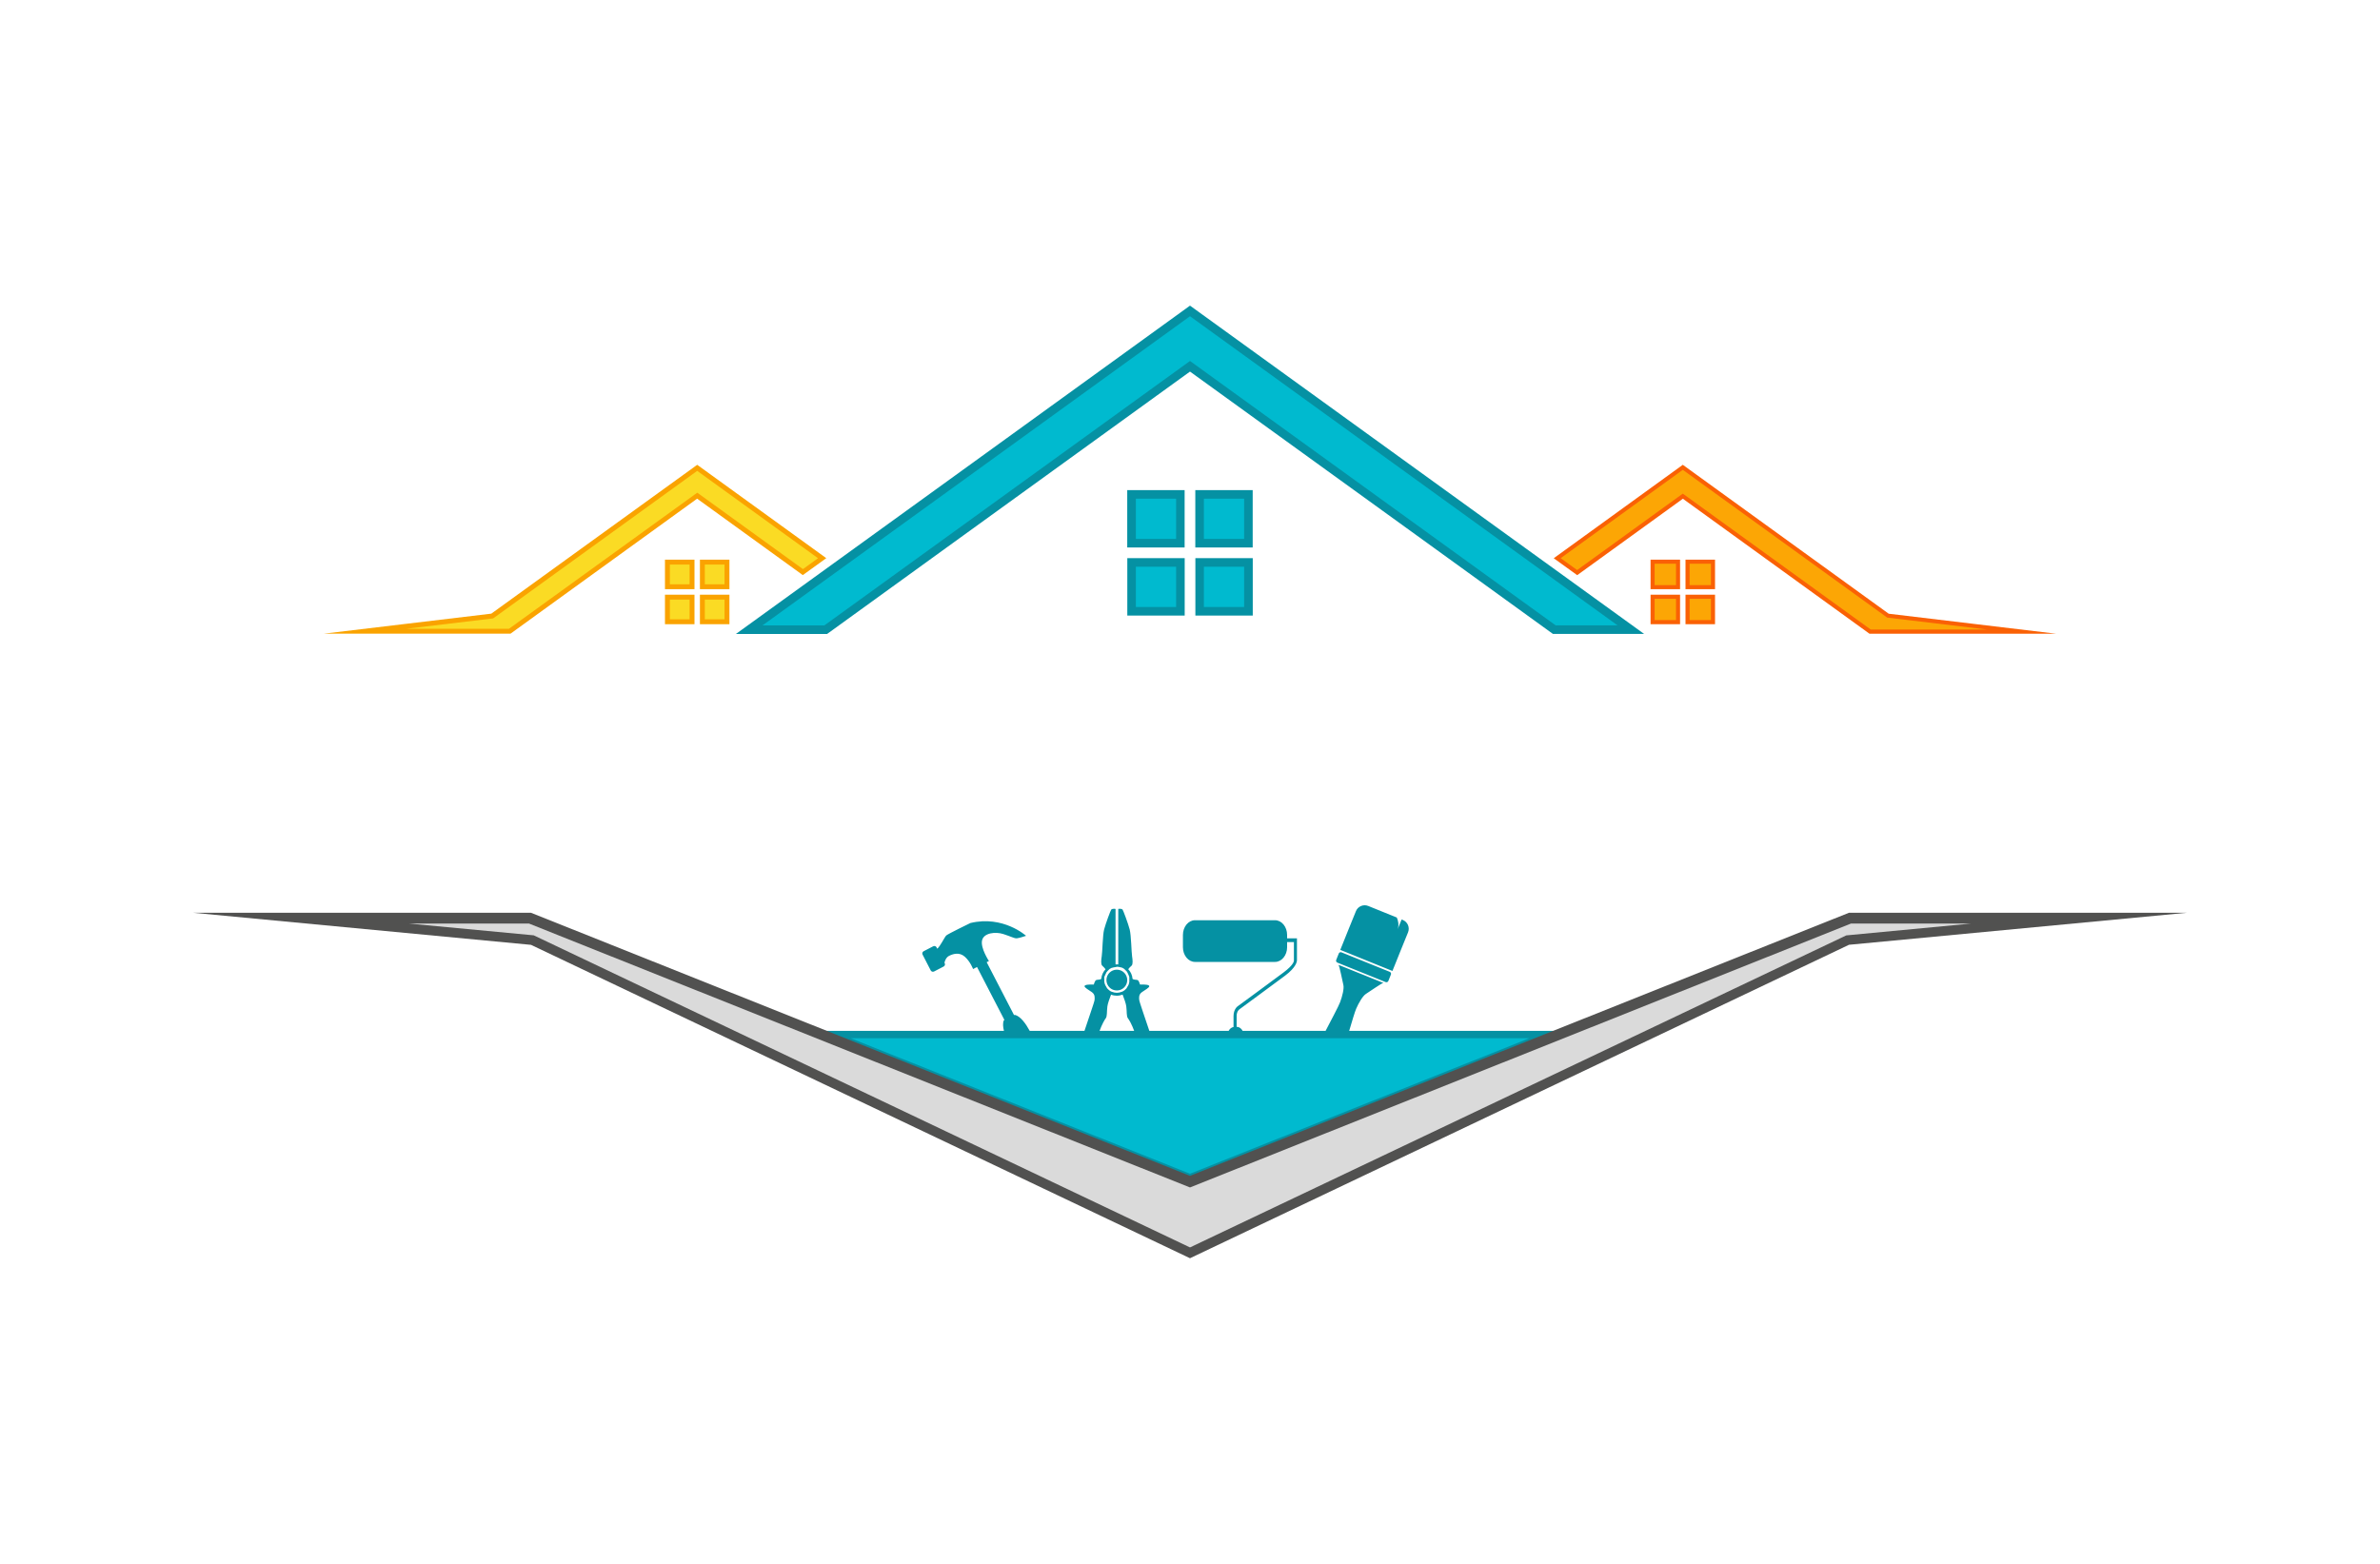<?xml version="1.0" encoding="utf-8"?>
<!-- Generator: Adobe Illustrator 27.8.1, SVG Export Plug-In . SVG Version: 6.00 Build 0)  -->
<svg version="1.1" xmlns="http://www.w3.org/2000/svg" xmlns:xlink="http://www.w3.org/1999/xlink" x="0px" y="0px"
	 viewBox="0 0 350 230" style="enable-background:new 0 0 350 230;" xml:space="preserve">
<style type="text/css">
	.st0{fill:#E3FFFE;}
	.st1{fill:#FFFDE6;}
	.st2{fill:#FFFCE9;}
	.st3{fill:#EBFFEB;}
	.st4{fill:#163458;}
	.st5{fill:#00B6BF;}
	.st6{fill:#182132;}
	.st7{fill:#783232;}
	.st8{fill:#00E9FF;}
	.st9{fill:#0C1E8C;}
	.st10{fill:#FFC100;}
	.st11{fill:#0C6C00;}
	.st12{fill:#23605B;}
	.st13{fill:#FF7E30;}
	.st14{fill:#00D7FD;}
	.st15{fill:#5C00A2;}
	.st16{fill-rule:evenodd;clip-rule:evenodd;}
	.st17{fill:#20B700;}
	.st18{fill:none;}
	.st19{fill:#FFFFFF;}
	.st20{fill:#B000AB;}
	.st21{fill:#FA9720;}
	.st22{fill:#DA1300;}
	.st23{fill:#00F2FF;}
	.st24{fill:#00416A;}
	.st25{fill:#00FFE9;}
	.st26{fill:#017F2E;}
	.st27{fill:#0D302D;}
	.st28{fill:#00FFF2;}
	.st29{fill:#003CAC;}
	.st30{fill:#396D7A;}
	.st31{fill:#440044;}
	.st32{fill:#003D36;}
	.st33{fill:#CBA400;}
	.st34{fill-rule:evenodd;clip-rule:evenodd;fill:#FFFDF7;}
	.st35{fill-rule:evenodd;clip-rule:evenodd;fill:#CCF8FF;}
	.st36{fill-rule:evenodd;clip-rule:evenodd;fill:#E5E7EB;}
	.st37{fill-rule:evenodd;clip-rule:evenodd;fill:#F0F1F5;}
	.st38{fill-rule:evenodd;clip-rule:evenodd;fill:#E6DCD5;}
	.st39{fill-rule:evenodd;clip-rule:evenodd;fill:#FEFCF7;}
	.st40{fill-rule:evenodd;clip-rule:evenodd;fill:#E5F5FB;}
	.st41{fill-rule:evenodd;clip-rule:evenodd;fill:#E9E9E9;}
	.st42{fill-rule:evenodd;clip-rule:evenodd;fill:#F1F8FF;}
	.st43{fill-rule:evenodd;clip-rule:evenodd;fill:#F2F2F2;}
	.st44{fill-rule:evenodd;clip-rule:evenodd;fill:#FFFFFF;}
	.st45{fill-rule:evenodd;clip-rule:evenodd;fill:#EBFDFF;}
	.st46{fill-rule:evenodd;clip-rule:evenodd;fill:url(#SVGID_1_);}
	.st47{fill-rule:evenodd;clip-rule:evenodd;fill:#404041;}
	.st48{fill:url(#SVGID_00000037654909427050162850000014638215152630426035_);}
	.st49{fill:url(#SVGID_00000130625106628155367030000016477063540409116565_);}
	.st50{fill:url(#SVGID_00000075859563761208189580000004110965031964727742_);}
	.st51{fill:url(#SVGID_00000006700961004594720390000000014061338492294547_);}
	.st52{fill:url(#SVGID_00000048472930099579414110000007727218024496173457_);}
	.st53{fill:url(#SVGID_00000062181670925250564980000011817382187912002986_);}
	.st54{fill:url(#SVGID_00000163789141589719314880000016738049817582412940_);}
	.st55{fill:url(#SVGID_00000015350900769728767550000005221280368508235960_);}
	.st56{fill:url(#SVGID_00000118386746721322793210000017616547629819740849_);}
	.st57{fill:url(#SVGID_00000085244320890235416230000000049874206549425568_);}
	.st58{fill:url(#SVGID_00000075135459418412093140000009050108764359393408_);}
	.st59{fill:url(#SVGID_00000014592196263536330160000011231015521130024086_);}
	.st60{fill:url(#SVGID_00000008135487377858900860000009218893065663306880_);}
	.st61{fill:url(#SVGID_00000041275014180292583450000016449588319954186681_);}
	.st62{fill:url(#SVGID_00000157274668607855027510000007263825001362448310_);}
	.st63{fill:url(#SVGID_00000111152653993084383480000010930039565030979993_);}
	.st64{fill:url(#SVGID_00000152243053579278937330000010491187856192886677_);}
	.st65{fill:#324405;}
	.st66{fill:#0C2948;}
	.st67{fill:#F0AF47;}
	.st68{fill:#FEFEFE;}
	.st69{fill:#F6D89A;}
	.st70{fill:url(#SVGID_00000103261831883358959850000003439457999901478079_);}
	.st71{fill:url(#SVGID_00000090260384172111181290000015594185062736714409_);}
	.st72{fill:url(#SVGID_00000085969163109331307680000010408500926162123443_);}
	.st73{fill:url(#SVGID_00000157299862956632335380000008483725554813670536_);}
	.st74{fill:url(#SVGID_00000162333284054148647040000001484382974811837853_);}
	.st75{fill:url(#SVGID_00000078034853703686102940000015917299243705469081_);}
	.st76{fill:#058CB6;}
	.st77{fill:#173B71;}
	.st78{fill:url(#SVGID_00000069364976865853643940000010954083794262848901_);}
	.st79{fill:url(#SVGID_00000100342462598226269580000012561261137960307356_);}
	.st80{fill:url(#SVGID_00000007392843759910418350000015685337388562223746_);}
	.st81{fill:url(#SVGID_00000047038048541355719040000004916474184432764576_);}
	.st82{fill:#031D41;}
	.st83{fill:#007AE8;}
	.st84{fill:#FBA122;}
	.st85{fill:#F9D190;}
	.st86{fill:url(#SVGID_00000115480604367754020060000015313682588160942238_);}
	.st87{fill:url(#SVGID_00000133513710742194063670000015055869442046006674_);}
	.st88{fill:#1E6D8C;}
	.st89{fill:#3C3C3E;}
	.st90{fill:#C06B2A;}
	.st91{fill:#136185;}
	.st92{fill:#0A2F4B;}
	.st93{fill:#F3AC27;}
	.st94{fill:#5EB557;}
	.st95{fill:#0B4D8C;}
	.st96{fill:#A500B9;}
	.st97{fill:#2E3F51;}
	.st98{fill:#EA0A0A;}
	.st99{fill-rule:evenodd;clip-rule:evenodd;fill:#0591A3;}
	.st100{fill-rule:evenodd;clip-rule:evenodd;fill:#515150;}
	.st101{fill-rule:evenodd;clip-rule:evenodd;fill:#DADADA;}
	.st102{fill-rule:evenodd;clip-rule:evenodd;fill:#00BACF;}
	.st103{fill-rule:evenodd;clip-rule:evenodd;fill:#FA6105;}
	.st104{fill-rule:evenodd;clip-rule:evenodd;fill:#FCA605;}
	.st105{fill-rule:evenodd;clip-rule:evenodd;fill:#FAA300;}
	.st106{fill-rule:evenodd;clip-rule:evenodd;fill:#FADB24;}
	.st107{fill:#0071BC;}
	.st108{fill:#052130;}
	.st109{fill:#333333;}
	.st110{fill:#012061;}
	.st111{fill:#EC8D06;}
	.st112{fill:#003756;}
	.st113{fill:#F7931E;}
	.st114{fill:#EA9D1C;}
	.st115{fill:#C7DF20;}
	.st116{fill:#F2A538;}
	.st117{fill:#159FE2;}
	.st118{fill:#20385F;}
	.st119{fill:#4C4846;}
	.st120{fill:#E5841A;}
	.st121{fill:#F3A337;}
</style>
<g id="Layer_1">
</g>
<g id="Layer_2">
</g>
<g id="Layer_3">
</g>
<g id="Layer_4">
</g>
<g id="Layer_5">
</g>
<g id="Layer_6">
</g>
<g id="Layer_7">
</g>
<g id="Layer_8">
</g>
<g id="Layer_9">
</g>
<g id="Layer_10">
</g>
<g id="Layer_11">
</g>
<g id="Layer_12">
</g>
<g id="Layer_13">
</g>
<g id="Layer_14">
</g>
<g id="_x31_-15">
	<g>
		<path class="st99" d="M164.24,142.61c0.85,0,1.53,0.69,1.53,1.53c0,0.85-0.69,1.53-1.53,1.53c-0.85,0-1.53-0.69-1.53-1.53
			C162.71,143.29,163.4,142.61,164.24,142.61L164.24,142.61z M151.43,151.61c-0.57-1.05-1.37-2.17-2.21-2.36l-0.09,0.05l-4.03-7.79
			l0.33-0.17c0,0-1.26-1.9-1.01-3.03c0.25-1.13,1.99-1.3,3.12-0.94c1.13,0.36,1.62,0.66,1.99,0.63c0.37-0.03,1.36-0.37,1.36-0.37
			s-3.35-3.04-8.18-1.88c0,0-3.28,1.59-3.55,1.83c-0.25,0.23-0.89,1.6-1.33,1.95l-0.1-0.2c-0.09-0.18-0.31-0.25-0.49-0.16
			l-1.41,0.73c-0.18,0.09-0.25,0.31-0.16,0.49l1.2,2.33c0.09,0.18,0.31,0.25,0.49,0.16l1.41-0.73c0.18-0.09,0.25-0.31,0.16-0.49
			l-0.04-0.08c0.06-0.25,0.24-0.77,0.66-0.99c0.57-0.29,1.51-0.61,2.34,0.12c0.82,0.74,1.21,1.81,1.21,1.81l0.58-0.3l4.03,7.79
			l-0.09,0.05c-0.17,0.41-0.13,0.97,0.02,1.55h-28.21L175,173.78l55.54-22.17h-32.13c0.41-1.38,0.82-2.78,1.03-3.26
			c0.36-0.83,0.96-1.88,1.44-2.18c0.48-0.29,2.32-1.6,2.56-1.61l-3.3-1.33l-0.04,0.09l0.03-0.09l-3.3-1.33
			c0.17,0.18,0.58,2.39,0.72,2.94c0.14,0.54-0.16,1.72-0.48,2.56c-0.24,0.64-1.33,2.66-2.13,4.21h-12.2
			c-0.18-0.35-0.5-0.59-0.86-0.59h-0.02v-1.59c0-0.75,0.43-1,0.43-1l0.01-0.01c0.01-0.01,4.92-3.61,6.67-4.92
			c1.66-1.24,1.76-2.09,1.76-2.28h0v-2.95V138h-0.22h-1.23v-0.5c0-1.19-0.8-2.16-1.77-2.16h-11.78c-0.97,0-1.77,0.97-1.77,2.16v1.81
			c0,1.19,0.8,2.16,1.77,2.16h11.78c0.97,0,1.77-0.97,1.77-2.16v-0.76h1v2.67v0.02l0,0.03c0,0,0.09,0.55-1.55,1.77
			c-1.75,1.31-6.45,4.76-6.66,4.91c-0.07,0.04-0.67,0.46-0.67,1.49v1.6c-0.3,0.05-0.56,0.27-0.72,0.57h-11.66
			c-0.49-1.51-1.48-4.27-1.49-4.57c-0.02-0.32-0.09-0.78,0.41-1.13c0.5-0.35,1.07-0.65,1.07-0.87c0-0.22-0.64-0.27-1.36-0.24
			c0,0-0.15-0.57-0.35-0.66c-0.17-0.07-0.55-0.01-0.75-0.18c-0.04-0.54-0.27-1.04-0.63-1.41c0.11-0.18,0.33-0.39,0.49-0.53
			c0.21-0.2,0.16-0.83,0.07-1.39c-0.09-0.56-0.13-3.08-0.35-3.93c-0.22-0.85-0.95-2.81-1.05-2.93c-0.1-0.12-0.45-0.14-0.63-0.09
			v8.16c-0.07-0.01-0.14-0.01-0.2-0.01c-0.07,0-0.14,0-0.2,0.01v-8.16c-0.19-0.05-0.53-0.03-0.63,0.09
			c-0.1,0.12-0.83,2.08-1.05,2.93c-0.22,0.85-0.25,3.37-0.35,3.93c-0.09,0.56-0.14,1.19,0.07,1.39c0.15,0.14,0.38,0.36,0.49,0.53
			c-0.35,0.37-0.59,0.87-0.63,1.41c-0.2,0.16-0.58,0.1-0.75,0.18c-0.2,0.09-0.35,0.66-0.35,0.66c-0.72-0.03-1.36,0.02-1.36,0.24
			c0,0.22,0.57,0.52,1.07,0.87c0.5,0.35,0.42,0.81,0.41,1.13c-0.01,0.3-1.01,3.06-1.49,4.57H151.43L151.43,151.61z M201.21,133.24
			l4.2,1.7c0.18,0.41,0.36,1.04,0.13,1.71l0.58-1.42l0.18,0.07c0.71,0.29,1.05,1.1,0.77,1.81l-1.11,2.73l-0.67,1.67l-0.52,1.29
			l-1.29-0.52l-5.09-2.06l-1.29-0.52l0.52-1.29l0.67-1.67l1.11-2.73C199.68,133.3,200.5,132.95,201.21,133.24L201.21,133.24z
			 M197.27,140.06l7.11,2.87c0.15,0.06,0.23,0.24,0.17,0.39l-0.38,0.95c-0.06,0.15-0.24,0.23-0.39,0.17l-7.11-2.87
			c-0.15-0.06-0.23-0.24-0.17-0.39l0.38-0.95C196.94,140.07,197.12,140,197.27,140.06L197.27,140.06z M166.79,151.61h-5.09
			c0.33-0.9,0.74-1.64,0.89-1.82c0.26-0.32,0.15-0.94,0.26-1.78c0.06-0.43,0.31-1.13,0.54-1.73c0.26,0.11,0.55,0.16,0.85,0.16
			c0.3,0,0.59-0.06,0.85-0.16c0.23,0.6,0.49,1.3,0.54,1.73c0.11,0.83,0,1.45,0.26,1.78C166.05,149.97,166.46,150.71,166.79,151.61
			L166.79,151.61z M164.04,142.23c-0.07,0.01-0.15,0.02-0.22,0.04l0,0c-0.01,0-0.03,0.01-0.04,0.01l-0.01,0
			c-0.01,0-0.02,0.01-0.04,0.01l-0.01,0c-0.01,0-0.02,0.01-0.03,0.01l-0.01,0c-0.01,0-0.02,0.01-0.03,0.01l-0.01,0
			c-0.01,0-0.02,0.01-0.03,0.01l-0.01,0c-0.01,0-0.02,0.01-0.03,0.01l-0.01,0c-0.01,0-0.02,0.01-0.03,0.01l-0.01,0
			c-0.01,0-0.02,0.01-0.03,0.01l-0.01,0c-0.01,0-0.02,0.01-0.03,0.01l-0.01,0c-0.01,0-0.02,0.01-0.03,0.02l0,0
			c-0.06,0.03-0.13,0.07-0.18,0.1l0,0c-0.01,0.01-0.02,0.01-0.03,0.02l-0.01,0c-0.01,0.01-0.02,0.01-0.03,0.02c0,0-0.01,0-0.01,0.01
			c-0.01,0.01-0.02,0.01-0.02,0.02l-0.01,0.01c-0.01,0.01-0.02,0.01-0.02,0.02c0,0-0.01,0.01-0.01,0.01
			c-0.01,0.01-0.02,0.01-0.02,0.02l-0.01,0.01c-0.01,0.01-0.02,0.01-0.02,0.02c0,0-0.01,0.01-0.01,0.01
			c-0.01,0.01-0.01,0.01-0.02,0.02c0,0-0.01,0.01-0.01,0.01c-0.01,0.01-0.01,0.01-0.02,0.02c0,0-0.01,0.01-0.01,0.01
			c-0.01,0.01-0.01,0.01-0.02,0.02c0,0-0.01,0.01-0.01,0.01c-0.01,0.01-0.01,0.01-0.02,0.02c0,0-0.01,0.01-0.01,0.01
			c-0.01,0.01-0.01,0.01-0.02,0.02c0,0-0.01,0.01-0.01,0.01c-0.01,0.01-0.01,0.02-0.02,0.02l0,0c-0.02,0.03-0.05,0.06-0.07,0.09
			c0,0-0.01,0.01-0.01,0.01c-0.01,0.01-0.01,0.01-0.02,0.02c0,0-0.01,0.01-0.01,0.01c-0.01,0.01-0.01,0.01-0.02,0.02
			c0,0.01-0.01,0.01-0.01,0.02c0,0.01-0.01,0.01-0.01,0.02c0,0.01-0.01,0.01-0.01,0.02c0,0.01-0.01,0.01-0.01,0.02
			c0,0.01-0.01,0.01-0.01,0.02c0,0.01-0.01,0.01-0.01,0.02c0,0.01-0.01,0.01-0.01,0.02c0,0.01-0.01,0.01-0.01,0.02
			c0,0.01-0.01,0.01-0.01,0.02c0,0.01-0.01,0.01-0.01,0.02c0,0.01-0.01,0.01-0.01,0.02c0,0.01-0.01,0.01-0.01,0.02
			c0,0.01-0.01,0.01-0.01,0.02c0,0.01-0.01,0.01-0.01,0.02c0,0.01-0.01,0.01-0.01,0.02c0,0.01-0.01,0.01-0.01,0.02
			c0,0.01-0.01,0.01-0.01,0.02c0,0.01-0.01,0.01-0.01,0.02c0,0.01-0.01,0.02-0.01,0.02c0,0.01-0.01,0.01-0.01,0.02
			c0,0.01-0.01,0.02-0.01,0.02c0,0.01,0,0.01-0.01,0.02c-0.01,0.01-0.01,0.03-0.02,0.04c0,0,0,0.01,0,0.01
			c0,0.01-0.01,0.02-0.01,0.03c0,0.01,0,0.01-0.01,0.02c0,0.01-0.01,0.02-0.01,0.02c0,0.01,0,0.01-0.01,0.02
			c0,0.01,0,0.02-0.01,0.02c0,0.01,0,0.01-0.01,0.02c0,0.01,0,0.02-0.01,0.02c0,0.01,0,0.01-0.01,0.02c0,0.01,0,0.02-0.01,0.02
			c0,0.01,0,0.01,0,0.02c0,0.01,0,0.02-0.01,0.02c0,0.01,0,0.01,0,0.02c0,0.01,0,0.02,0,0.03c0,0.01,0,0.01,0,0.02
			c0,0.01,0,0.02,0,0.02c0,0.01,0,0.01,0,0.02c0,0.01,0,0.02,0,0.03c0,0.01,0,0.01,0,0.02c0,0.01,0,0.02,0,0.03
			c0,0.01,0,0.01,0,0.02c0,0.01,0,0.02,0,0.03c0,0.01,0,0.01,0,0.02c0,0.01,0,0.02,0,0.03c0,0.01,0,0.01,0,0.02
			c0,0.01,0,0.02,0,0.03c0,0.01,0,0.01,0,0.02c0,0.02,0,0.03,0,0.05c0,0.01,0,0.03,0,0.05l0,0.01c0,0.01,0,0.02,0,0.03l0,0.01
			c0,0.01,0,0.03,0,0.04l0,0.01c0,0.01,0,0.03,0,0.04c0,0,0,0.01,0,0.01c0,0.01,0,0.02,0,0.03l0,0.01c0,0.01,0,0.02,0,0.03
			c0,0,0,0.01,0,0.01c0,0.01,0,0.03,0.01,0.04l0,0.01c0,0.01,0,0.02,0.01,0.03l0,0.01c0,0.01,0,0.02,0.01,0.03c0,0,0,0.01,0,0.01
			c0,0.01,0.01,0.03,0.01,0.04c0,0,0,0.01,0,0.01c0,0.01,0.01,0.02,0.01,0.03c0,0,0,0.01,0,0.01c0,0.01,0.01,0.02,0.01,0.03
			c0,0,0,0.01,0,0.01c0,0.01,0.01,0.03,0.01,0.04c0,0,0,0.01,0,0.01c0,0.01,0.01,0.02,0.01,0.03c0,0,0,0.01,0.01,0.01
			c0,0.01,0.01,0.02,0.01,0.03c0,0,0,0.01,0.01,0.01c0,0.01,0.01,0.02,0.01,0.03l0,0.01c0,0.01,0.01,0.02,0.01,0.03
			c0,0,0,0.01,0.01,0.01c0,0.01,0.01,0.02,0.01,0.02c0,0.01,0,0.01,0.01,0.02c0,0.01,0.01,0.02,0.01,0.03c0,0,0,0.01,0.01,0.01
			c0.01,0.01,0.01,0.02,0.02,0.03c0,0.01,0.01,0.01,0.01,0.02c0,0.01,0.01,0.01,0.01,0.02c0,0.01,0.01,0.01,0.01,0.02
			c0,0.01,0.01,0.01,0.01,0.02c0,0,0.01,0.01,0.01,0.01c0.01,0.01,0.01,0.02,0.02,0.03c0,0,0.01,0.01,0.01,0.01
			c0,0.01,0.01,0.01,0.01,0.02c0,0.01,0.01,0.01,0.01,0.02c0,0.01,0.01,0.01,0.01,0.02c0,0.01,0.01,0.01,0.01,0.02
			c0.01,0.01,0.01,0.02,0.02,0.03c0,0.01,0.01,0.01,0.01,0.02c0,0.01,0.01,0.01,0.01,0.02c0,0.01,0.01,0.01,0.01,0.02
			c0,0,0.01,0.01,0.01,0.01c0,0.01,0.01,0.01,0.01,0.02c0,0.01,0.01,0.01,0.01,0.02c0.01,0.01,0.02,0.02,0.02,0.03
			c0,0,0.01,0.01,0.01,0.01c0,0.01,0.01,0.01,0.02,0.02c0,0,0.01,0.01,0.01,0.01c0.01,0.01,0.01,0.01,0.02,0.02
			c0,0,0.01,0.01,0.01,0.01c0.01,0.01,0.02,0.02,0.03,0.03c0,0,0.01,0.01,0.01,0.01c0.01,0.01,0.01,0.01,0.02,0.02l0.01,0.01
			c0.01,0.01,0.01,0.01,0.02,0.02c0,0,0.01,0.01,0.01,0.01c0.02,0.02,0.04,0.04,0.07,0.06l0.01,0.01c0.01,0.01,0.01,0.01,0.02,0.02
			c0,0,0.01,0.01,0.01,0.01c0.02,0.02,0.05,0.03,0.07,0.05l0.01,0.01c0.01,0,0.01,0.01,0.02,0.01l0.01,0.01
			c0.01,0.01,0.02,0.01,0.02,0.02l0,0c0.02,0.01,0.03,0.02,0.05,0.03l0.01,0.01c0.01,0,0.02,0.01,0.02,0.01l0.01,0.01
			c0.01,0,0.02,0.01,0.02,0.01l0.01,0c0.02,0.01,0.03,0.02,0.05,0.03l0.01,0c0.01,0,0.02,0.01,0.03,0.01l0.01,0.01
			c0.01,0,0.02,0.01,0.02,0.01l0.01,0c0.02,0.01,0.04,0.02,0.06,0.02c0.22,0.09,0.46,0.14,0.71,0.14c0.25,0,0.49-0.05,0.71-0.14
			c0.02-0.01,0.04-0.02,0.06-0.02c0,0,0.01,0,0.01,0c0.01,0,0.02-0.01,0.02-0.01l0.01-0.01c0.01,0,0.02-0.01,0.02-0.01l0.01,0
			c0.02-0.01,0.03-0.02,0.05-0.03l0.01,0c0.01,0,0.02-0.01,0.02-0.01l0.01-0.01c0.01,0,0.02-0.01,0.02-0.01l0.01-0.01
			c0.02-0.01,0.03-0.02,0.05-0.03l0,0c0.01,0,0.02-0.01,0.02-0.01l0.01-0.01c0.01,0,0.01-0.01,0.02-0.01c0,0,0.01-0.01,0.01-0.01
			c0.02-0.02,0.05-0.03,0.07-0.05c0,0,0.01-0.01,0.01-0.01c0.01-0.01,0.01-0.01,0.02-0.02c0,0,0.01-0.01,0.01-0.01
			c0.02-0.02,0.04-0.04,0.07-0.06c0,0,0.01-0.01,0.01-0.01c0.01-0.01,0.01-0.01,0.02-0.02c0,0,0.01-0.01,0.01-0.01
			c0.01-0.01,0.01-0.01,0.02-0.02c0,0,0.01-0.01,0.01-0.01c0.01-0.01,0.02-0.02,0.03-0.03c0,0,0.01-0.01,0.01-0.01
			c0.01-0.01,0.01-0.01,0.02-0.02c0,0,0.01-0.01,0.01-0.01c0.01-0.01,0.01-0.01,0.02-0.02c0,0,0.01-0.01,0.01-0.01
			c0.01-0.01,0.02-0.02,0.02-0.03c0-0.01,0.01-0.01,0.01-0.02c0-0.01,0.01-0.01,0.01-0.02c0,0,0.01-0.01,0.01-0.01
			c0-0.01,0.01-0.01,0.01-0.02c0-0.01,0.01-0.01,0.01-0.02c0-0.01,0.01-0.01,0.01-0.02c0.01-0.01,0.01-0.02,0.02-0.03
			c0-0.01,0.01-0.01,0.01-0.02c0-0.01,0.01-0.01,0.01-0.02c0-0.01,0.01-0.01,0.01-0.02c0-0.01,0.01-0.01,0.01-0.02
			c0,0,0.01-0.01,0.01-0.01c0.01-0.01,0.01-0.02,0.02-0.03c0,0,0.01-0.01,0.01-0.01c0-0.01,0.01-0.01,0.01-0.02
			c0-0.01,0.01-0.01,0.01-0.02c0-0.01,0.01-0.01,0.01-0.02c0,0,0.01-0.01,0.01-0.01c0.01-0.01,0.01-0.02,0.02-0.03
			c0,0,0-0.01,0.01-0.01c0-0.01,0.01-0.02,0.01-0.03c0-0.01,0-0.01,0.01-0.02c0-0.01,0.01-0.02,0.01-0.02c0,0,0-0.01,0.01-0.01
			c0-0.01,0.01-0.02,0.01-0.03c0,0,0-0.01,0-0.01c0-0.01,0.01-0.02,0.01-0.03c0,0,0-0.01,0.01-0.01c0-0.01,0.01-0.02,0.01-0.03
			c0,0,0-0.01,0.01-0.01c0-0.01,0.01-0.02,0.01-0.03c0,0,0-0.01,0-0.01c0-0.01,0.01-0.03,0.01-0.04c0,0,0-0.01,0-0.01
			c0-0.01,0.01-0.02,0.01-0.03c0,0,0-0.01,0-0.01c0-0.01,0.01-0.02,0.01-0.03c0,0,0-0.01,0-0.01c0-0.01,0.01-0.03,0.01-0.04
			c0,0,0-0.01,0-0.01c0-0.01,0-0.02,0.01-0.03l0-0.01c0-0.01,0-0.02,0.01-0.03c0,0,0-0.01,0-0.01c0-0.01,0-0.03,0.01-0.04
			c0,0,0-0.01,0-0.01c0-0.01,0-0.02,0-0.03l0-0.01c0-0.01,0-0.02,0-0.03c0,0,0-0.01,0-0.01c0-0.01,0-0.03,0-0.04l0-0.01
			c0-0.01,0-0.03,0-0.04l0-0.01c0-0.01,0-0.02,0-0.03c0,0,0-0.01,0-0.01c0-0.01,0-0.03,0-0.05c0-0.02,0-0.03,0-0.05
			c0-0.01,0-0.01,0-0.02c0-0.01,0-0.02,0-0.03c0-0.01,0-0.01,0-0.02c0-0.01,0-0.02,0-0.03c0-0.01,0-0.01,0-0.02
			c0-0.01,0-0.02,0-0.03c0-0.01,0-0.01,0-0.02c0-0.01,0-0.02,0-0.03c0-0.01,0-0.01,0-0.02c0-0.01,0-0.02,0-0.03
			c0-0.01,0-0.01,0-0.02c0-0.01,0-0.02,0-0.03c0-0.01,0-0.01,0-0.02c0-0.01,0-0.02,0-0.03c0-0.01,0-0.01,0-0.02
			c0-0.01,0-0.02-0.01-0.02c0-0.01,0-0.01,0-0.02c0-0.01,0-0.02-0.01-0.02c0-0.01,0-0.01,0-0.02c0-0.01,0-0.02-0.01-0.03
			c0-0.01,0-0.01-0.01-0.02c0-0.01-0.01-0.02-0.01-0.03c0-0.01,0-0.01-0.01-0.02c0-0.01-0.01-0.02-0.01-0.03
			c0-0.01,0-0.01-0.01-0.02c0-0.01-0.01-0.02-0.01-0.03c0,0,0-0.01,0-0.01c-0.01-0.01-0.01-0.03-0.02-0.04c0-0.01,0-0.01-0.01-0.02
			c0-0.01-0.01-0.02-0.01-0.03c0-0.01-0.01-0.01-0.01-0.02c0-0.01-0.01-0.02-0.01-0.02c0-0.01-0.01-0.01-0.01-0.02
			c0-0.01-0.01-0.01-0.01-0.02c0-0.01-0.01-0.01-0.01-0.02c0-0.01-0.01-0.01-0.01-0.02c0-0.01-0.01-0.01-0.01-0.02
			c0-0.01-0.01-0.01-0.01-0.02c0-0.01-0.01-0.01-0.01-0.02c0-0.01-0.01-0.01-0.01-0.02c0-0.01-0.01-0.01-0.01-0.02
			c0-0.01-0.01-0.01-0.01-0.02c0-0.01-0.01-0.01-0.01-0.02c0-0.01-0.01-0.01-0.01-0.02c0-0.01-0.01-0.01-0.01-0.02
			c0-0.01-0.01-0.01-0.01-0.02c0-0.01-0.01-0.01-0.01-0.02c0-0.01-0.01-0.01-0.01-0.02c0-0.01-0.01-0.01-0.01-0.02
			c0-0.01-0.01-0.01-0.01-0.02c0-0.01-0.01-0.01-0.01-0.02c0,0-0.01-0.01-0.01-0.01c-0.01-0.01-0.01-0.01-0.02-0.02
			c0,0-0.01-0.01-0.01-0.01c-0.02-0.03-0.05-0.06-0.07-0.08c0,0,0,0-0.01-0.01c-0.01-0.01-0.01-0.01-0.02-0.02
			c0,0-0.01-0.01-0.01-0.01c-0.01-0.01-0.01-0.01-0.02-0.02c0,0-0.01-0.01-0.01-0.01c-0.01-0.01-0.01-0.01-0.02-0.02
			c0,0-0.01-0.01-0.01-0.01c-0.01-0.01-0.01-0.01-0.02-0.02c0,0-0.01-0.01-0.01-0.01c-0.01-0.01-0.01-0.01-0.02-0.02
			c0,0-0.01-0.01-0.01-0.01c-0.01-0.01-0.01-0.01-0.02-0.02c0,0-0.01-0.01-0.01-0.01c-0.01-0.01-0.01-0.01-0.02-0.02l-0.01-0.01
			c-0.01-0.01-0.02-0.01-0.02-0.02l-0.01-0.01c-0.01-0.01-0.02-0.01-0.02-0.02c0,0-0.01-0.01-0.01-0.01
			c-0.01-0.01-0.02-0.01-0.03-0.02c0,0-0.01,0-0.01-0.01c-0.01-0.01-0.02-0.01-0.03-0.02c0,0-0.01,0-0.01-0.01
			c-0.01-0.01-0.02-0.01-0.03-0.02l0,0c-0.06-0.04-0.12-0.07-0.18-0.1l0,0c-0.01-0.01-0.02-0.01-0.03-0.02c0,0-0.01,0-0.01,0
			c-0.01,0-0.02-0.01-0.03-0.01l-0.01,0c-0.01,0-0.02-0.01-0.03-0.01l-0.01,0c-0.01,0-0.02-0.01-0.03-0.01l-0.01,0
			c-0.01,0-0.02-0.01-0.03-0.01l-0.01,0c-0.01,0-0.02-0.01-0.03-0.01l-0.01,0c-0.01,0-0.02-0.01-0.03-0.01l-0.01,0
			c-0.01,0-0.02-0.01-0.03-0.01l-0.01,0c-0.01,0-0.02-0.01-0.04-0.01l-0.01,0c-0.01,0-0.03-0.01-0.04-0.01l0,0
			c-0.07-0.02-0.15-0.03-0.22-0.04c-0.07-0.01-0.14-0.01-0.2-0.01C164.18,142.22,164.11,142.22,164.04,142.23L164.04,142.23z"/>
		<path class="st100" d="M28.37,134.24h49.71L175,172.93l96.91-38.69h49.71l-49.71,4.71L175,185.05l-96.91-46.09L28.37,134.24
			L28.37,134.24z"/>
		<path class="st101" d="M60.16,135.83H77.8l97.2,38.81l97.2-38.81h17.64l-18.33,1.74L175,183.46l-96.51-45.9L60.16,135.83
			L60.16,135.83z"/>
		<path class="st102" d="M160.26,152.69h21.08h0.73h13.52h1.37h27.95L175,172.62l-49.91-19.93h2.2h21.79h1.72H160.26L160.26,152.69z
			"/>
		<path class="st99" d="M175,44.95l33.39,24.14l33.39,24.14h-13.41l-19.98-14.45L175,54.65l-33.39,24.14l-19.98,14.45h-13.41
			l33.39-24.14L175,44.95L175,44.95z M165.77,72.08h8.44v8.44h-8.44V72.08L165.77,72.08z M175.78,72.08h8.44v8.44h-8.44V72.08
			L175.78,72.08z M184.23,82.09v8.44h-8.44v-8.44H184.23L184.23,82.09z M174.22,90.53h-8.44v-8.44h8.44V90.53L174.22,90.53z"/>
		<path class="st102" d="M175,46.51l-62.87,45.47h9.1L175,53.09l53.77,38.88h9.1L175,46.51L175,46.51z M167.04,73.34v5.92h5.92
			v-5.92H167.04L167.04,73.34z M177.04,73.34v5.92h5.92v-5.92H177.04L177.04,73.34z M182.96,83.35h-5.92v5.92h5.92V83.35
			L182.96,83.35z M172.96,89.27v-5.92h-5.92v5.92H172.96L172.96,89.27z"/>
		<path class="st103" d="M247.47,68.36l17.17,12.42l13.11,9.48l0,0l24.61,2.94h-20.55h-6.89l-10.27-7.43l-17.17-12.42l-15.54,11.24
			l-3.45-2.49l1.81-1.31L247.47,68.36L247.47,68.36z M242.73,82.31h4.34v4.34h-4.34V82.31L242.73,82.31z M247.87,82.31h4.34v4.34
			h-4.34V82.31L247.87,82.31z M252.21,87.46v4.34h-4.34v-4.34H252.21L252.21,87.46z M247.07,91.8h-4.34v-4.34h4.34V91.8L247.07,91.8
			z"/>
		<path class="st104" d="M247.47,69.1l-17.96,12.99l2.42,1.75l15.54-11.24l27.64,19.99h17.14l-14.72-1.76L247.47,69.1L247.47,69.1z
			 M243.33,82.91v3.14h3.14v-3.14H243.33L243.33,82.91z M248.47,82.91v3.14h3.14v-3.14H248.47L248.47,82.91z M251.61,88.06h-3.14
			v3.14h3.14V88.06L251.61,88.06z M246.47,91.2v-3.14h-3.14v3.14H246.47L246.47,91.2z"/>
		<path class="st105" d="M102.53,68.36L85.36,80.77l-13.11,9.48l-24.61,2.94h20.55h6.89l10.27-7.43l17.17-12.42l15.54,11.24
			l3.45-2.49l-1.81-1.31L102.53,68.36L102.53,68.36z M107.27,82.31h-4.34v4.34h4.34V82.31L107.27,82.31z M102.13,82.31h-4.34v4.34
			h4.34V82.31L102.13,82.31z M97.79,87.46v4.34h4.34v-4.34H97.79L97.79,87.46z M102.93,91.8h4.34v-4.34h-4.34V91.8L102.93,91.8z"/>
		<path class="st106" d="M102.53,69.25l-30.01,21.7l-12.74,1.52h15.08l27.68-20.01l15.54,11.24l2.22-1.6L102.53,69.25L102.53,69.25z
			 M106.55,83.03h-2.9v2.9h2.9V83.03L106.55,83.03z M101.41,83.03h-2.9v2.9h2.9V83.03L101.41,83.03z M98.51,88.18v2.9h2.9v-2.9
			H98.51L98.51,88.18z M103.65,91.08h2.9v-2.9h-2.9V91.08L103.65,91.08z"/>
	</g>
</g>
</svg>
